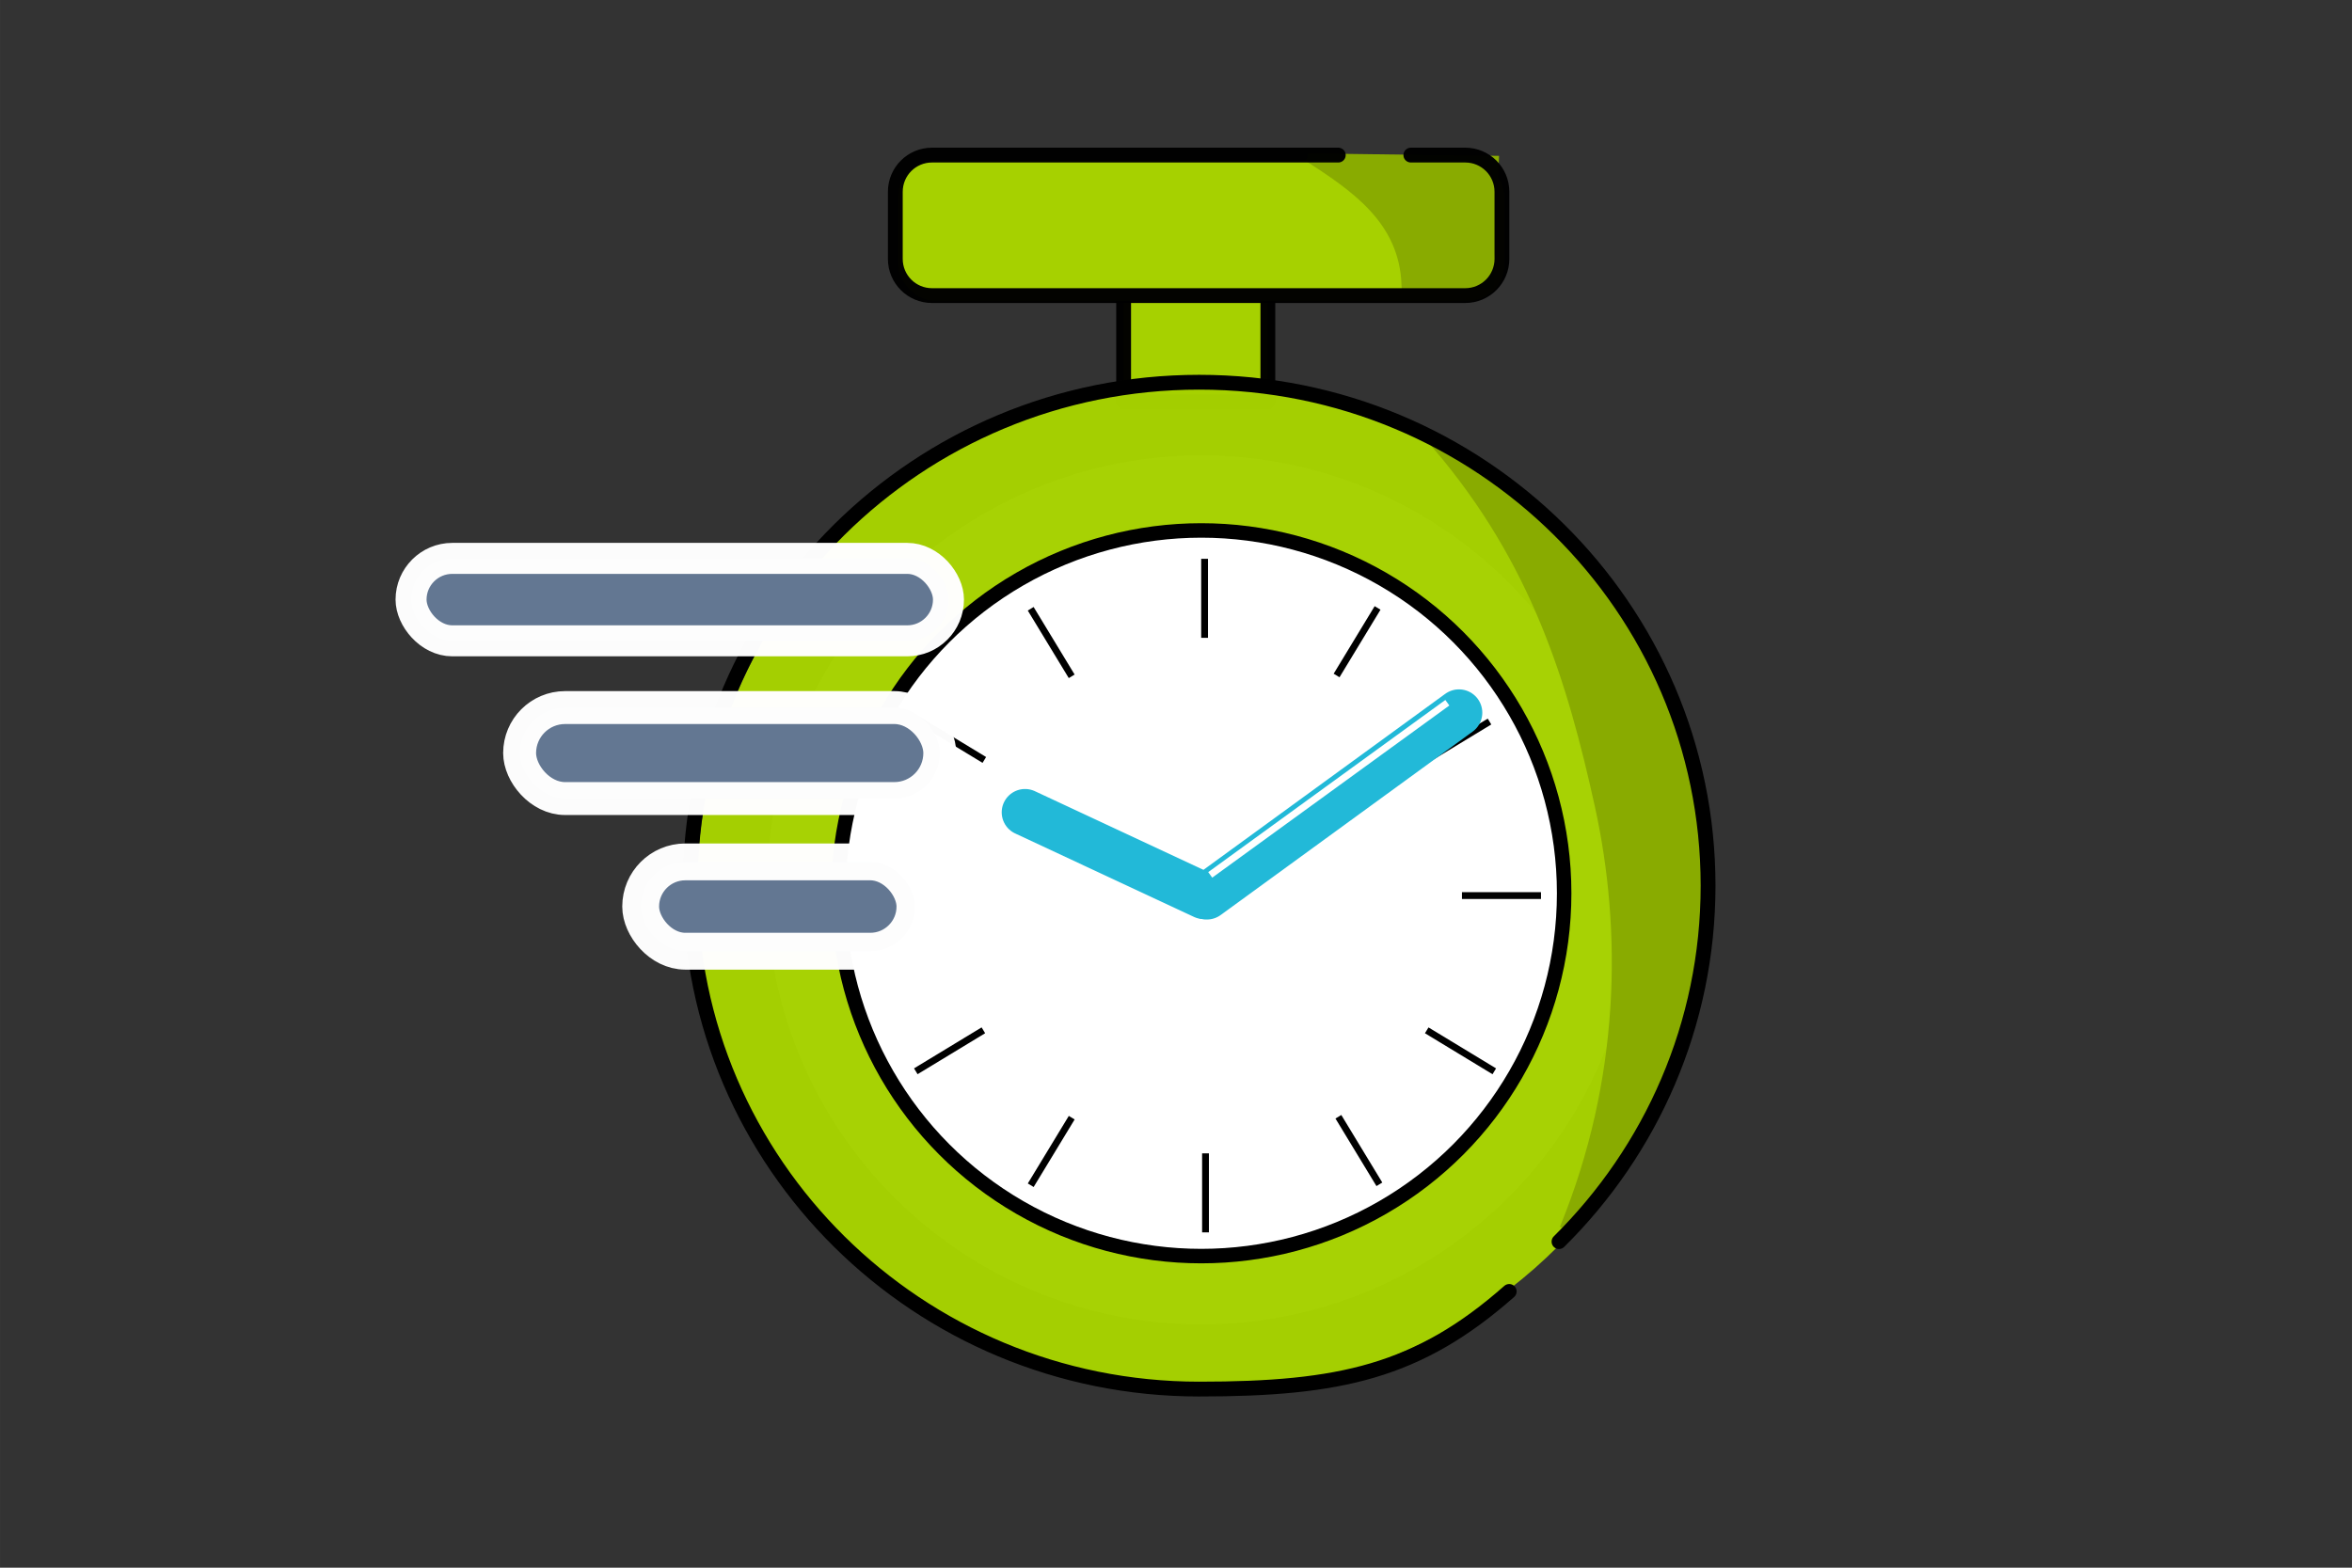 <?xml version="1.0" encoding="UTF-8" standalone="no"?>
<!-- Created with Inkscape (http://www.inkscape.org/) -->

<svg
   xmlns:dc="http://purl.org/dc/elements/1.1/"
   xmlns:cc="http://creativecommons.org/ns#"
   xmlns:rdf="http://www.w3.org/1999/02/22-rdf-syntax-ns#"
   xmlns:svg="http://www.w3.org/2000/svg"
   xmlns="http://www.w3.org/2000/svg"
   xmlns:sodipodi="http://sodipodi.sourceforge.net/DTD/sodipodi-0.dtd"
   xmlns:inkscape="http://www.inkscape.org/namespaces/inkscape"
   width="300"
   height="200"
   viewBox="0 0 79.375 52.917"
   version="1.1"
   id="svg8"
   sodipodi:docname="session.svg"
   inkscape:version="0.92.5 (2060ec1f9f, 2020-04-08)">
  <rect x="0" y="0" width="79.375" height="52.917" fill="#333333" stroke="none"/>
  <defs
     id="defs2">
    <inkscape:perspective
       sodipodi:type="inkscape:persp3d"
       inkscape:vp_x="0 : 26.458334 : 1"
       inkscape:vp_y="0 : 1000 : 0"
       inkscape:vp_z="79.374998 : 26.458334 : 1"
       inkscape:persp3d-origin="39.687499 : 17.638889 : 1"
       id="perspective929" />
    <clipPath
       clipPathUnits="userSpaceOnUse"
       id="clipPath8857">
      <rect
         style="opacity:1;fill:#637792;fill-opacity:1;fill-rule:nonzero;stroke:none;stroke-width:0.6;stroke-linecap:round;stroke-linejoin:round;stroke-miterlimit:4;stroke-dasharray:none;stroke-opacity:1"
         id="rect8859"
         width="45.121"
         height="26.553"
         x="27.12"
         y="255.564" />
    </clipPath>
  </defs>
  <sodipodi:namedview
     id="base"
     pagecolor="#ffffff"
     bordercolor="#666666"
     borderopacity="1.0"
     inkscape:pageopacity="0.0"
     inkscape:pageshadow="2"
     inkscape:zoom="3.620387"
     inkscape:cx="140.25012"
     inkscape:cy="81.608996"
     inkscape:document-units="mm"
     inkscape:current-layer="layer1"
     showgrid="false"
     units="px"
     inkscape:measure-start="260.872,98.995"
     inkscape:measure-end="260.872,122.228"
     showguides="true"
     inkscape:guide-bbox="true"
     inkscape:window-width="1920"
     inkscape:window-height="1054"
     inkscape:window-x="0"
     inkscape:window-y="1080"
     inkscape:window-maximized="1"
     inkscape:snap-global="false"
     inkscape:pagecheckerboard="true">
    <sodipodi:guide
       position="54.984,-23.668"
       orientation="0,1"
       id="guide1196"
       inkscape:locked="false" />
    <sodipodi:guide
       position="25.725,22.765"
       orientation="0,1"
       id="guide1219"
       inkscape:locked="false" />
    <sodipodi:guide
       position="40.524,39.574"
       orientation="1,0"
       id="guide1221"
       inkscape:locked="false" />
  </sodipodi:namedview>
  <g
     inkscape:label="Layer 1"
     inkscape:groupmode="layer"
     id="layer1"
     transform="translate(0,-244.083)">
    <rect
       style="opacity:1;fill:#a6d100;fill-opacity:1;fill-rule:nonzero;stroke:#000000;stroke-width:0.5;stroke-linecap:round;stroke-linejoin:round;stroke-miterlimit:4;stroke-dasharray:none;stroke-dashoffset:0;stroke-opacity:0.984"
       id="rect1167"
       width="4.868"
       height="7.365"
       x="37.92"
       y="250.279" />
    <circle
       style="opacity:1;fill:#ffffff;fill-opacity:1;fill-rule:nonzero;stroke:#a6d100;stroke-width:4.702;stroke-linecap:round;stroke-linejoin:round;stroke-miterlimit:4;stroke-dasharray:none;stroke-dashoffset:0;stroke-opacity:0.984"
       id="path1163"
       cx="40.542"
       cy="274.121"
       r="14.67" />
    <rect
       style="opacity:1;fill:#a6d100;fill-opacity:1;fill-rule:nonzero;stroke:none;stroke-width:5.312;stroke-linecap:round;stroke-linejoin:round;stroke-miterlimit:4;stroke-dasharray:none;stroke-dashoffset:0;stroke-opacity:0.984"
       id="rect1165"
       width="20.472"
       height="4.743"
       x="30.306"
       y="249.495"
       ry="1.24" />
    <g
       id="g1087"
       transform="matrix(0.869,0,0,0.869,5.437,36.003)">
      <path
         sodipodi:nodetypes="cc"
         inkscape:connector-curvature="0"
         id="path1171"
         d="m 40.496,274.243 -6.945,-3.242"
         style="fill:#637792;stroke:#22b9d8;stroke-width:1.812;stroke-linecap:round;stroke-linejoin:miter;stroke-miterlimit:4;stroke-dasharray:none;stroke-opacity:1" />
      <path
         inkscape:connector-curvature="0"
         id="path1223"
         d="m 53.588,274.235 h -3.069 v 0"
         style="fill:none;stroke:#000000;stroke-width:0.265px;stroke-linecap:butt;stroke-linejoin:miter;stroke-opacity:1" />
      <path
         inkscape:connector-curvature="0"
         id="path1223-3"
         d="m 40.56,287.317 v -3.069 0"
         style="fill:none;stroke:#000000;stroke-width:0.265px;stroke-linecap:butt;stroke-linejoin:miter;stroke-opacity:1" />
      <path
         inkscape:transform-center-y="1.2110284"
         inkscape:transform-center-x="0.76528113"
         inkscape:connector-curvature="0"
         id="path1223-56-2"
         d="m 35.364,282.862 -1.592,2.624 v 0"
         style="fill:none;stroke:#000000;stroke-width:0.265px;stroke-linecap:butt;stroke-linejoin:miter;stroke-opacity:1" />
      <path
         inkscape:transform-center-y="1.2110284"
         inkscape:transform-center-x="0.76528113"
         inkscape:connector-curvature="0"
         id="path1223-56"
         d="m 47.242,263.062 -1.592,2.624 v 0"
         style="fill:none;stroke:#000000;stroke-width:0.265px;stroke-linecap:butt;stroke-linejoin:miter;stroke-opacity:1" />
      <path
         inkscape:connector-curvature="0"
         id="path1223-5"
         d="m 40.524,261.154 v 3.069 0"
         style="fill:none;stroke:#000000;stroke-width:0.265px;stroke-linecap:butt;stroke-linejoin:miter;stroke-opacity:1" />
      <path
         inkscape:transform-center-y="1.2110284"
         inkscape:transform-center-x="-0.76528113"
         inkscape:connector-curvature="0"
         id="path1223-56-1"
         d="m 45.72,282.826 1.592,2.624 v 0"
         style="fill:none;stroke:#000000;stroke-width:0.265px;stroke-linecap:butt;stroke-linejoin:miter;stroke-opacity:1" />
      <path
         inkscape:transform-center-y="1.2110284"
         inkscape:transform-center-x="-0.76528113"
         inkscape:connector-curvature="0"
         id="path1223-56-1-2"
         d="m 33.771,263.094 1.592,2.624 v 0"
         style="fill:none;stroke:#000000;stroke-width:0.265px;stroke-linecap:butt;stroke-linejoin:miter;stroke-opacity:1" />
      <path
         inkscape:transform-center-y="0.76527839"
         inkscape:transform-center-x="1.2110279"
         inkscape:connector-curvature="0"
         id="path1223-56-1-2-7"
         d="m 51.589,267.475 -2.624,1.592 v 0"
         style="fill:none;stroke:#000000;stroke-width:0.265px;stroke-linecap:butt;stroke-linejoin:miter;stroke-opacity:1" />
      <path
         inkscape:transform-center-y="0.76527839"
         inkscape:transform-center-x="1.2110279"
         inkscape:connector-curvature="0"
         id="path1223-56-1-2-7-0"
         d="m 31.933,279.468 -2.624,1.592 v 0"
         style="fill:none;stroke:#000000;stroke-width:0.265px;stroke-linecap:butt;stroke-linejoin:miter;stroke-opacity:1" />
      <path
         inkscape:transform-center-y="-0.76527839"
         inkscape:transform-center-x="1.2110279"
         inkscape:connector-curvature="0"
         id="path1223-56-1-2-7-9"
         d="m 51.775,281.061 -2.624,-1.592 v 0"
         style="fill:none;stroke:#000000;stroke-width:0.265px;stroke-linecap:butt;stroke-linejoin:miter;stroke-opacity:1" />
      <path
         inkscape:transform-center-y="-0.76527839"
         inkscape:transform-center-x="1.2110279"
         inkscape:connector-curvature="0"
         id="path1223-56-1-2-7-9-3"
         d="m 31.97,268.966 -2.624,-1.592 v 0"
         style="fill:none;stroke:#000000;stroke-width:0.265px;stroke-linecap:butt;stroke-linejoin:miter;stroke-opacity:1" />
      <path
         sodipodi:nodetypes="cc"
         inkscape:connector-curvature="0"
         id="path1169"
         d="m 40.615,274.258 9.788,-7.127"
         style="fill:none;stroke:#22b9d8;stroke-width:1.812;stroke-linecap:round;stroke-linejoin:miter;stroke-miterlimit:4;stroke-dasharray:none;stroke-opacity:1" />
      <path
         sodipodi:nodetypes="cc"
         inkscape:connector-curvature="0"
         id="path1217"
         d="m 40.743,273.431 9.208,-6.687"
         style="fill:none;stroke:#ffffff;stroke-width:0.265px;stroke-linecap:butt;stroke-linejoin:miter;stroke-opacity:1" />
    </g>
    <path
       style="fill:#89ab00;stroke:#89ab00;stroke-width:0.265px;stroke-linecap:butt;stroke-linejoin:miter;stroke-opacity:1"
       d="m 44.123,249.393 6.329,0.082 -0.179,4.22 h -2.842 c -0.077,-2.2 -1.767,-3.299 -3.307,-4.302 z"
       id="path1093"
       inkscape:connector-curvature="0"
       sodipodi:nodetypes="ccccc" />
    <path
       style="opacity:1;fill:none;fill-opacity:1;fill-rule:nonzero;stroke:#000000;stroke-width:0.5;stroke-linecap:round;stroke-linejoin:round;stroke-miterlimit:4;stroke-dasharray:none;stroke-dashoffset:0;stroke-opacity:0.984"
       d="m 47.613,249.318 h 1.834 c 0.687,0 1.24,0.553 1.24,1.24 v 2.263 c 0,0.687 -0.553,1.24 -1.24,1.24 H 31.455 c -0.687,0 -1.24,-0.553 -1.24,-1.24 v -2.263 c 0,-0.687 0.553,-1.24 1.24,-1.24 h 13.709"
       id="rect1165-3"
       inkscape:connector-curvature="0"
       sodipodi:nodetypes="cssssssssc" />
    <path
       style="fill:#89ab00;stroke:#89ab00;stroke-width:0.265px;stroke-linecap:butt;stroke-linejoin:miter;stroke-opacity:1"
       d="m 48.5,259.16 c 3.195,2.231 7.188,4.829 8.679,11.142 1.491,6.313 -1.335,11.952 -4.411,15.238 2.059,-5.02 2.109,-10.071 1.182,-14.275 -0.927,-4.204 -2.142,-8.222 -5.45,-12.105 z"
       id="path1091"
       inkscape:connector-curvature="0"
       sodipodi:nodetypes="czczc" />
    <path
       style="opacity:1;fill:none;fill-opacity:1;fill-rule:nonzero;stroke:#000000;stroke-width:0.5;stroke-linecap:round;stroke-linejoin:round;stroke-miterlimit:4;stroke-dasharray:none;stroke-dashoffset:0;stroke-opacity:1"
       d="m 50.933,287.675 c -3.072,2.71 -5.721,3.296 -10.464,3.296 -9.486,0 -17.175,-7.608 -17.175,-16.993 -4e-6,-9.385 7.69,-16.993 17.175,-16.993 9.486,0 17.175,7.608 17.175,16.993 -1e-6,4.692 -1.922,8.941 -5.031,12.016"
       id="path1054"
       inkscape:connector-curvature="0"
       sodipodi:nodetypes="cssssc" />
    <circle
       style="opacity:1;fill:none;fill-opacity:1;fill-rule:nonzero;stroke:#000000;stroke-width:0.489;stroke-linecap:round;stroke-linejoin:round;stroke-miterlimit:4;stroke-dasharray:none;stroke-dashoffset:0;stroke-opacity:1"
       id="path1709"
       cx="40.54"
       cy="274.235"
       r="12.247" />
    <rect
       style="opacity:1;fill:#637792;fill-opacity:1;fill-rule:nonzero;stroke:#ffffff;stroke-width:1.243;stroke-linecap:round;stroke-linejoin:round;stroke-miterlimit:4;stroke-dasharray:none;stroke-dashoffset:0;stroke-opacity:0.984"
       id="rect1173-6"
       width="9.256"
       height="3.015"
       x="21.621"
       y="273.176"
       ry="1.507" />
    <rect
       style="opacity:1;fill:#637792;fill-opacity:1;fill-rule:nonzero;stroke:#ffffff;stroke-width:1.111;stroke-linecap:round;stroke-linejoin:round;stroke-miterlimit:4;stroke-dasharray:none;stroke-dashoffset:0;stroke-opacity:0.984"
       id="rect1173-3"
       width="14.18"
       height="3.071"
       x="17.536"
       y="267.967"
       ry="1.535" />
    <rect
       style="opacity:1;fill:#637792;fill-opacity:1;fill-rule:nonzero;stroke:#ffffff;stroke-width:1.046;stroke-linecap:round;stroke-linejoin:round;stroke-miterlimit:4;stroke-dasharray:none;stroke-dashoffset:0;stroke-opacity:0.984"
       id="rect1173"
       width="18.137"
       height="2.783"
       x="13.872"
       y="262.931"
       ry="1.392" />
  </g>
</svg>
